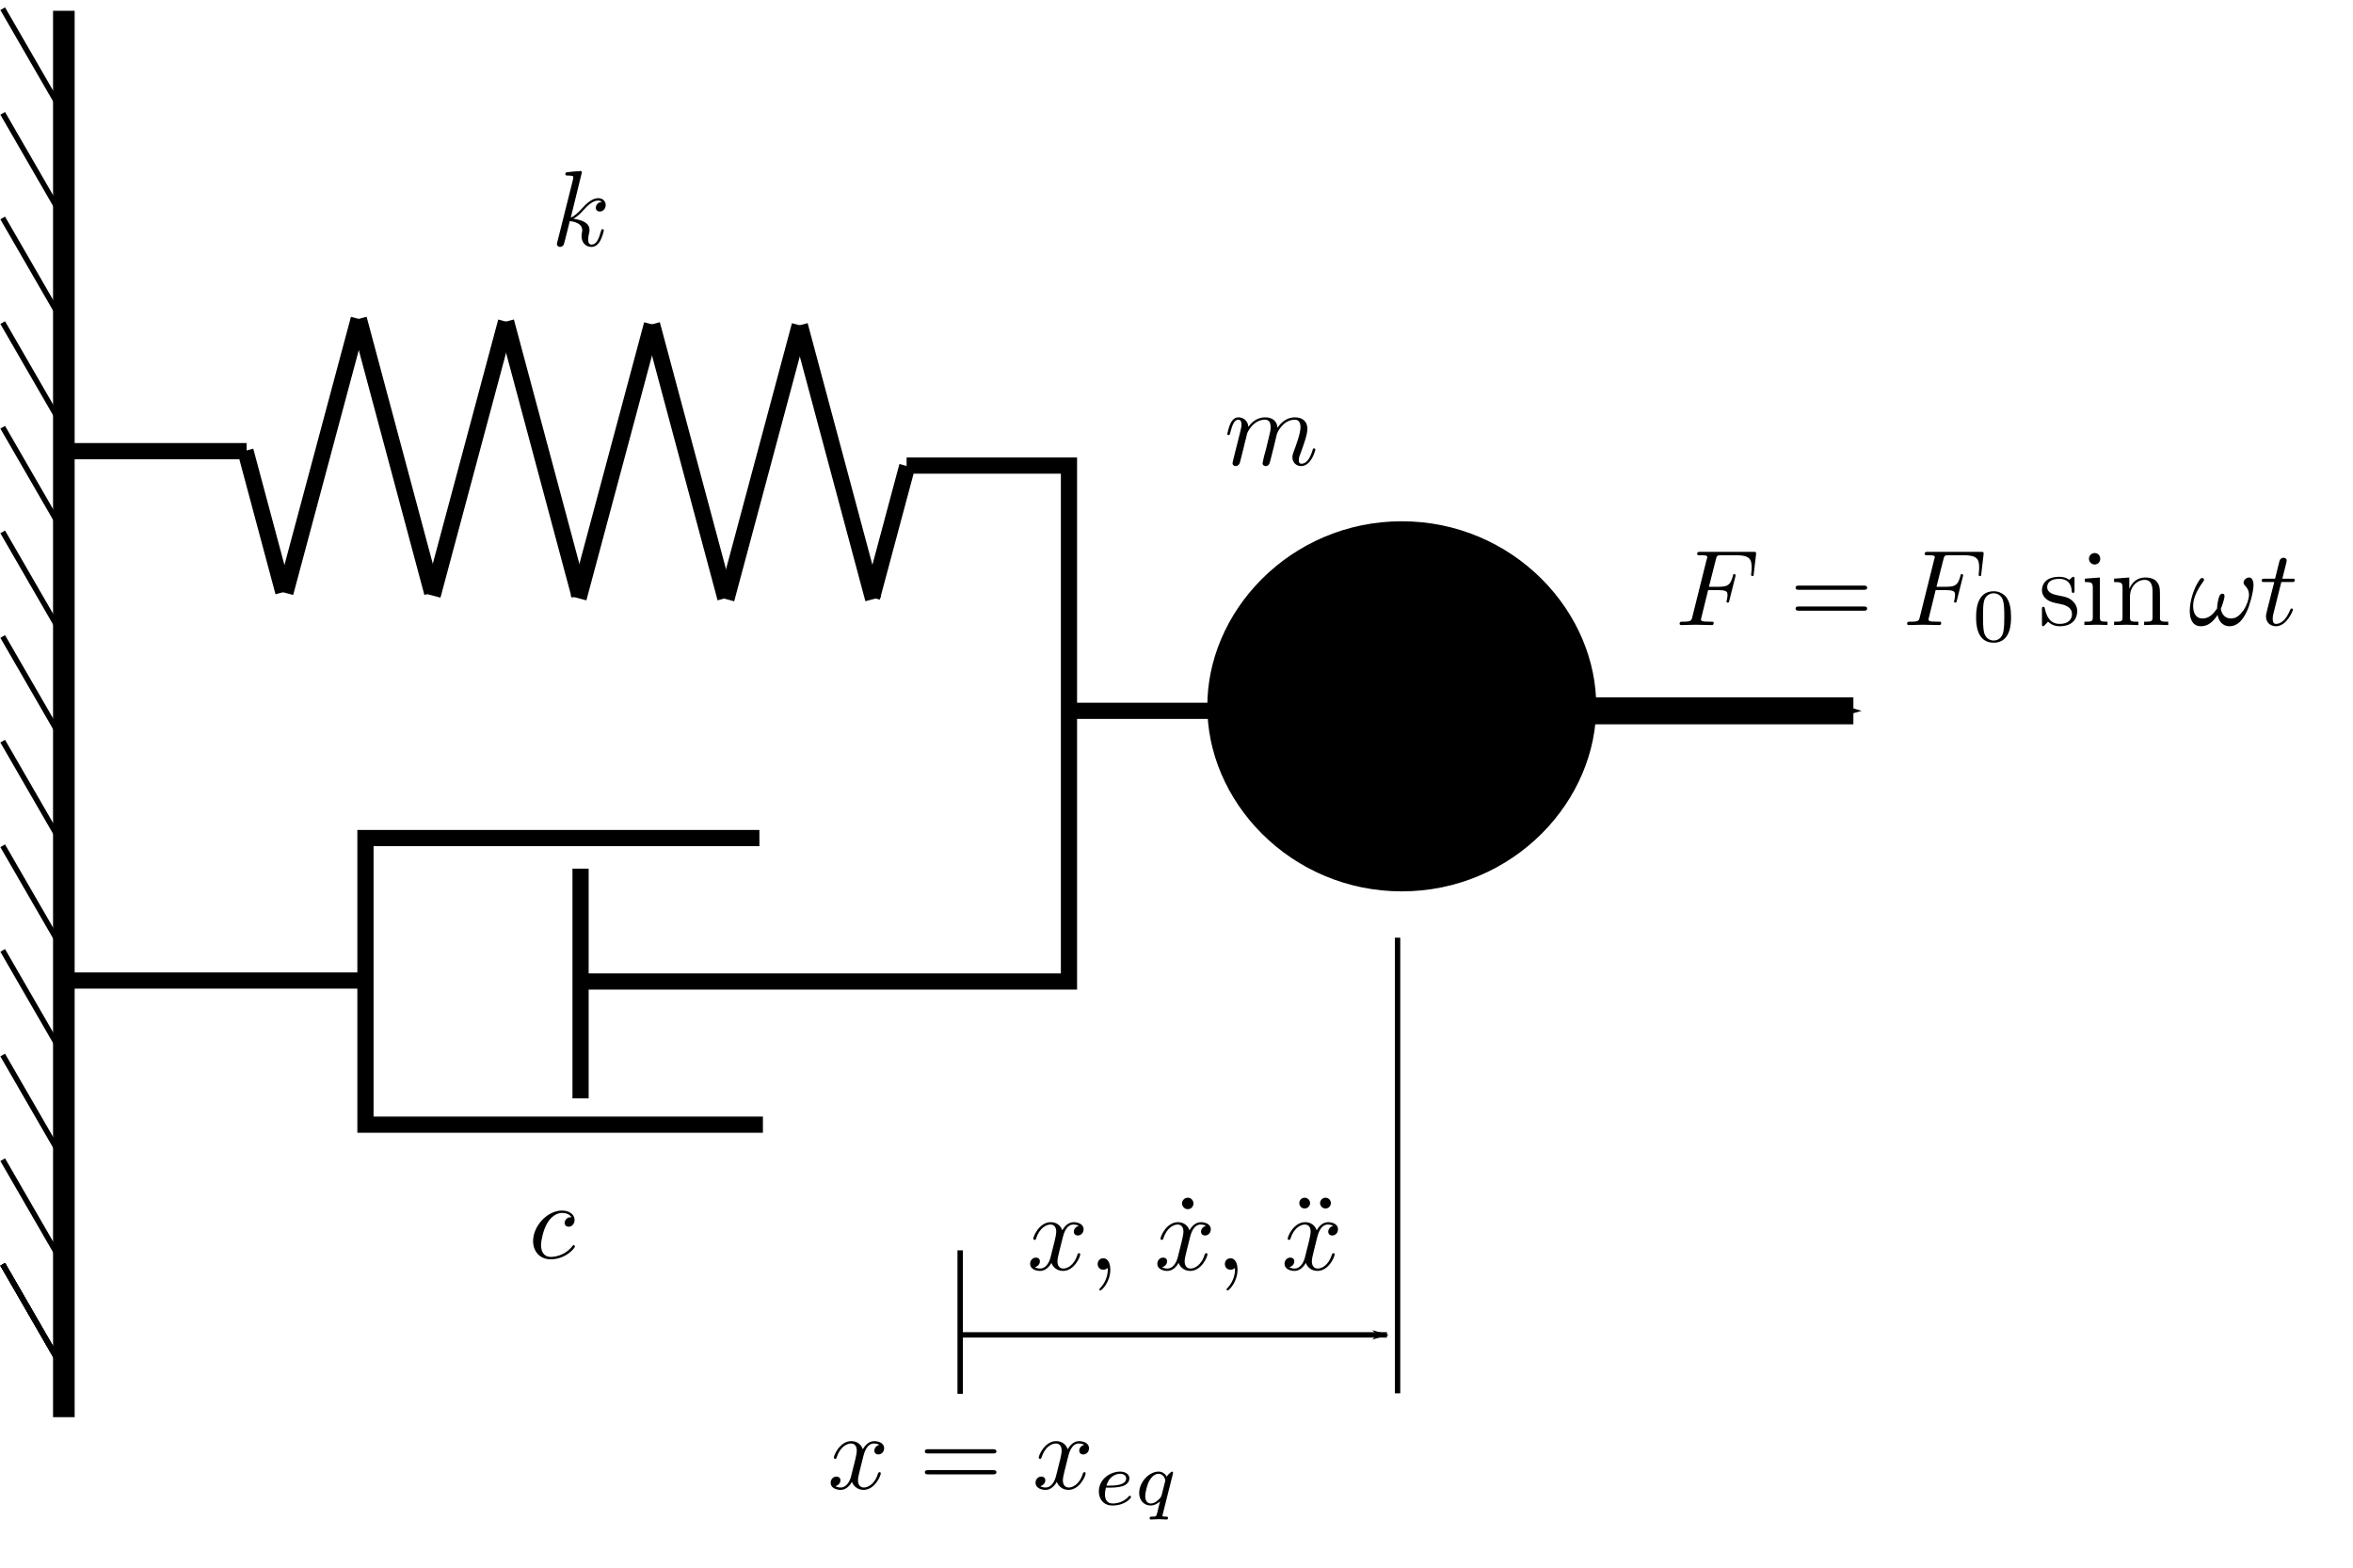 <?xml version="1.0" encoding="UTF-8" standalone="no"?>
<!-- Created with Inkscape (http://www.inkscape.org/) -->

<svg
   xmlns:ns0="http://www.iki.fi/pav/software/textext/"
   xmlns:dc="http://purl.org/dc/elements/1.1/"
   xmlns:cc="http://creativecommons.org/ns#"
   xmlns:rdf="http://www.w3.org/1999/02/22-rdf-syntax-ns#"
   xmlns:svg="http://www.w3.org/2000/svg"
   xmlns="http://www.w3.org/2000/svg"
   xmlns:xlink="http://www.w3.org/1999/xlink"
   xmlns:sodipodi="http://sodipodi.sourceforge.net/DTD/sodipodi-0.dtd"
   xmlns:inkscape="http://www.inkscape.org/namespaces/inkscape"
   width="435.883"
   height="290.493"
   id="svg2"
   version="1.1"
   inkscape:version="0.48.4 r9939"
   sodipodi:docname="mass_spring_damper.svg">
  <sodipodi:namedview
     id="base"
     pagecolor="#ffffff"
     bordercolor="#666666"
     borderopacity="1.0"
     inkscape:pageopacity="0.0"
     inkscape:pageshadow="2"
     inkscape:zoom="2.915734"
     inkscape:cx="217.94167"
     inkscape:cy="145.24644"
     inkscape:document-units="px"
     inkscape:current-layer="layer1"
     showgrid="false"
     inkscape:window-width="1680"
     inkscape:window-height="1026"
     inkscape:window-x="0"
     inkscape:window-y="24"
     inkscape:window-maximized="1"
     showguides="true"
     inkscape:guide-bbox="true"
     fit-margin-top="0"
     fit-margin-left="0"
     fit-margin-right="0"
     fit-margin-bottom="0" />
  <defs
     id="defs4">
    <marker
       inkscape:stockid="Arrow1Send"
       orient="auto"
       refY="0"
       refX="0"
       id="Arrow1Send"
       style="overflow:visible">
      <path
         inkscape:connector-curvature="0"
         id="path4862"
         d="M 0,0 5,-5 -12.5,0 5,5 0,0 z"
         style="fill-rule:evenodd;stroke:#000000;stroke-width:1pt"
         transform="matrix(-0.2,0,0,-0.2,-1.2,0)" />
    </marker>
    <marker
       inkscape:stockid="Arrow1Mend"
       orient="auto"
       refY="0"
       refX="0"
       id="Arrow1Mend"
       style="overflow:visible">
      <path
         inkscape:connector-curvature="0"
         id="path4821"
         d="M 0,0 5,-5 -12.5,0 5,5 0,0 z"
         style="fill-rule:evenodd;stroke:#000000;stroke-width:1pt"
         transform="matrix(-0.4,0,0,-0.4,-4,0)" />
    </marker>
    <marker
       inkscape:stockid="Arrow1Lend"
       orient="auto"
       refY="0"
       refX="0"
       id="Arrow1Lend"
       style="overflow:visible">
      <path
         inkscape:connector-curvature="0"
         id="path4815"
         d="M 0,0 5,-5 -12.5,0 5,5 0,0 z"
         style="fill-rule:evenodd;stroke:#000000;stroke-width:1pt"
         transform="matrix(-0.8,0,0,-0.8,-10,0)" />
    </marker>
    <marker
       inkscape:stockid="Arrow1Lend"
       orient="auto"
       refY="0"
       refX="0"
       id="Arrow1Lend-5"
       style="overflow:visible">
      <path
         inkscape:connector-curvature="0"
         id="path4815-3"
         d="M 0,0 5,-5 -12.5,0 5,5 0,0 z"
         style="fill-rule:evenodd;stroke:#000000;stroke-width:1pt"
         transform="matrix(-0.8,0,0,-0.8,-10,0)" />
    </marker>
  </defs>
  <g
     transform="translate(-44.731,-710.926)"
     id="layer1"
     inkscape:groupmode="layer"
     inkscape:label="Layer 1">
    <g
       transform="matrix(2,0,0,2,-175.375,527.518)"
       ns0:text="$m$"
       ns0:preamble=""
       id="g4309">
      <defs
         id="defs4311">
        <g
           id="g4313">
          <symbol
             style="overflow:visible"
             overflow="visible"
             id="textext-08e211e0-0">
            <path
               inkscape:connector-curvature="0"
               style="stroke:none"
               d=""
               id="path4316" />
          </symbol>
          <symbol
             style="overflow:visible"
             overflow="visible"
             id="textext-08e211e0-1">
            <path
               inkscape:connector-curvature="0"
               style="stroke:none"
               d="m 0.875,-0.594 c -0.031,0.156 -0.094,0.391 -0.094,0.438 0,0.172 0.141,0.266 0.297,0.266 0.125,0 0.297,-0.078 0.375,-0.281 0,-0.016 0.125,-0.484 0.188,-0.734 l 0.219,-0.891 C 1.906,-2.031 1.969,-2.25 2.031,-2.469 c 0.031,-0.172 0.109,-0.469 0.125,-0.5 0.141,-0.312 0.672,-1.219 1.625,-1.219 0.453,0 0.531,0.375 0.531,0.703 0,0.25 -0.062,0.531 -0.141,0.828 L 3.891,-1.5 3.688,-0.75 c -0.031,0.203 -0.125,0.547 -0.125,0.594 0,0.172 0.141,0.266 0.281,0.266 0.312,0 0.375,-0.25 0.453,-0.562 0.141,-0.562 0.516,-2.016 0.594,-2.406 0.031,-0.125 0.562,-1.328 1.656,-1.328 0.422,0 0.531,0.344 0.531,0.703 0,0.562 -0.422,1.703 -0.625,2.234 -0.078,0.234 -0.125,0.344 -0.125,0.547 0,0.469 0.344,0.812 0.812,0.812 0.938,0 1.312,-1.453 1.312,-1.531 0,-0.109 -0.094,-0.109 -0.125,-0.109 -0.094,0 -0.094,0.031 -0.141,0.188 -0.156,0.531 -0.469,1.234 -1.016,1.234 -0.172,0 -0.25,-0.094 -0.25,-0.328 0,-0.25 0.094,-0.484 0.188,-0.703 0.188,-0.531 0.609,-1.625 0.609,-2.203 0,-0.641 -0.406,-1.062 -1.156,-1.062 -0.734,0 -1.25,0.438 -1.625,0.969 0,-0.125 -0.031,-0.469 -0.312,-0.703 -0.25,-0.219 -0.562,-0.266 -0.812,-0.266 -0.906,0 -1.391,0.641 -1.562,0.875 -0.047,-0.578 -0.469,-0.875 -0.922,-0.875 -0.453,0 -0.641,0.391 -0.734,0.562 -0.172,0.359 -0.297,0.938 -0.297,0.969 0,0.109 0.094,0.109 0.109,0.109 0.109,0 0.109,-0.016 0.172,-0.234 0.172,-0.703 0.375,-1.188 0.734,-1.188 0.156,0 0.297,0.078 0.297,0.453 0,0.219 -0.031,0.328 -0.156,0.844 z"
               id="path4319" />
          </symbol>
        </g>
      </defs>
      <g
         id="textext-08e211e0-2">
        <g
           style="fill:#000000;fill-opacity:1"
           id="g4322">
          <use
             height="400"
             width="400"
             xlink:href="#textext-08e211e0-1"
             x="223.432"
             y="134.765"
             id="use4324" />
        </g>
      </g>
    </g>
    <g
       id="g4422"
       ns0:preamble=""
       ns0:text="$c$"
       transform="matrix(2,0,0,2,-304.19,674.462)">
      <defs
         id="defs4424">
        <g
           id="g4426">
          <symbol
             id="textext-2f24d870-0"
             overflow="visible"
             style="overflow:visible">
            <path
               id="path4429"
               d=""
               style="stroke:none"
               inkscape:connector-curvature="0" />
          </symbol>
          <symbol
             id="textext-2f24d870-1"
             overflow="visible"
             style="overflow:visible">
            <path
               id="path4432"
               d="m 3.953,-3.781 c -0.172,0 -0.297,0 -0.438,0.125 -0.172,0.156 -0.188,0.328 -0.188,0.391 0,0.25 0.188,0.359 0.375,0.359 0.281,0 0.547,-0.25 0.547,-0.641 0,-0.484 -0.469,-0.859 -1.172,-0.859 -1.344,0 -2.672,1.422 -2.672,2.828 0,0.906 0.578,1.688 1.625,1.688 1.422,0 2.25,-1.062 2.25,-1.172 0,-0.062 -0.047,-0.141 -0.109,-0.141 -0.062,0 -0.078,0.031 -0.141,0.109 -0.781,0.984 -1.875,0.984 -1.984,0.984 -0.625,0 -0.906,-0.484 -0.906,-1.094 0,-0.406 0.203,-1.375 0.547,-1.984 0.312,-0.578 0.859,-1 1.406,-1 0.328,0 0.719,0.125 0.859,0.406 z"
               style="stroke:none"
               inkscape:connector-curvature="0" />
          </symbol>
        </g>
      </defs>
      <g
         id="textext-2f24d870-2">
        <g
           id="g4435"
           style="fill:#000000;fill-opacity:1">
          <use
             id="use4437"
             y="134.765"
             x="223.432"
             xlink:href="#textext-2f24d870-1"
             width="400"
             height="400" />
        </g>
      </g>
    </g>
    <g
       transform="matrix(2,0,0,2,-300.054,486.921)"
       ns0:text="$k$"
       ns0:preamble=""
       id="g4555">
      <defs
         id="defs4557">
        <g
           id="g4559">
          <symbol
             overflow="visible"
             id="textext-98de1750-0"
             style="overflow:visible">
            <path
               style="stroke:none"
               d=""
               id="path4562"
               inkscape:connector-curvature="0" />
          </symbol>
          <symbol
             overflow="visible"
             id="textext-98de1750-1"
             style="overflow:visible">
            <path
               style="stroke:none"
               d="m 2.859,-6.812 c 0,0 0,-0.109 -0.125,-0.109 -0.234,0 -0.953,0.078 -1.219,0.109 -0.078,0 -0.188,0.016 -0.188,0.188 0,0.125 0.094,0.125 0.234,0.125 0.484,0 0.5,0.062 0.5,0.172 L 2.031,-6.125 0.594,-0.391 c -0.047,0.141 -0.047,0.156 -0.047,0.219 0,0.234 0.203,0.281 0.297,0.281 0.125,0 0.266,-0.094 0.328,-0.203 0.047,-0.094 0.5,-1.938 0.562,-2.188 0.344,0.031 1.156,0.188 1.156,0.844 0,0.078 0,0.109 -0.031,0.219 -0.016,0.109 -0.031,0.234 -0.031,0.344 0,0.578 0.391,0.984 0.906,0.984 0.297,0 0.578,-0.156 0.797,-0.531 0.25,-0.438 0.359,-0.984 0.359,-1 0,-0.109 -0.094,-0.109 -0.125,-0.109 -0.094,0 -0.109,0.047 -0.141,0.188 -0.203,0.719 -0.422,1.234 -0.859,1.234 -0.203,0 -0.328,-0.109 -0.328,-0.469 0,-0.172 0.047,-0.406 0.078,-0.562 C 3.562,-1.312 3.562,-1.344 3.562,-1.453 3.562,-2.094 2.938,-2.375 2.078,-2.5 2.391,-2.672 2.719,-2.984 2.938,-3.234 3.422,-3.766 3.875,-4.188 4.359,-4.188 c 0.062,0 0.078,0 0.094,0.016 0.125,0.016 0.125,0.016 0.219,0.078 0.016,0 0.016,0.016 0.031,0.031 -0.469,0.031 -0.562,0.422 -0.562,0.547 0,0.156 0.109,0.344 0.375,0.344 0.266,0 0.547,-0.219 0.547,-0.609 0,-0.297 -0.234,-0.625 -0.672,-0.625 -0.281,0 -0.734,0.078 -1.453,0.875 -0.344,0.375 -0.734,0.781 -1.109,0.922 z"
               id="path4565"
               inkscape:connector-curvature="0" />
          </symbol>
        </g>
      </defs>
      <g
         id="textext-98de1750-2">
        <g
           style="fill:#000000;fill-opacity:1"
           id="g4568">
          <use
             xlink:href="#textext-98de1750-1"
             x="223.432"
             y="134.765"
             id="use4570"
             width="400"
             height="400" />
        </g>
      </g>
    </g>
    <path
       transform="matrix(0,-2.246,1.093,0,-170.957,1423.261)"
       d="m 275.663,434.914 c 0,19.031 -7.505,34.458 -16.763,34.458 -9.258,0 -16.763,-15.427 -16.763,-34.458 0,-19.031 7.505,-34.458 16.763,-34.458 9.258,0 16.763,15.427 16.763,34.458 z"
       sodipodi:ry="34.457878"
       sodipodi:rx="16.763292"
       sodipodi:cy="434.91428"
       sodipodi:cx="258.89972"
       id="path2985"
       style="fill:#000000;stroke:#ffffff;stroke-width:3;stroke-linecap:round;stroke-linejoin:round;stroke-miterlimit:4;stroke-opacity:1;stroke-dasharray:none;stroke-dashoffset:0"
       sodipodi:type="arc" />
    <path
       inkscape:connector-curvature="0"
       id="path2987"
       d="m 56.559,973.456 0,-260.531"
       style="fill:none;stroke:#000000;stroke-width:4;stroke-linecap:butt;stroke-linejoin:miter;stroke-miterlimit:4;stroke-opacity:1;stroke-dasharray:none" />
    <path
       inkscape:connector-curvature="0"
       id="path2989"
       d="m 298.925,842.605 -55.929,0"
       style="fill:none;stroke:#000000;stroke-width:3;stroke-linecap:butt;stroke-linejoin:miter;stroke-miterlimit:4;stroke-opacity:1;stroke-dasharray:none" />
    <path
       sodipodi:nodetypes="cccc"
       inkscape:connector-curvature="0"
       id="path2991"
       d="m 152.842,892.749 89.912,0 0,-95.575 -30.078,0"
       style="fill:none;stroke:#000000;stroke-width:3;stroke-linecap:butt;stroke-linejoin:miter;stroke-miterlimit:4;stroke-opacity:1;stroke-dasharray:none" />
    <path
       sodipodi:nodetypes="cccc"
       inkscape:connector-curvature="0"
       id="path2993"
       d="m 186.057,919.272 -73.628,0 0,-53.097 72.977,0"
       style="fill:none;stroke:#000000;stroke-width:3;stroke-linecap:butt;stroke-linejoin:miter;stroke-miterlimit:4;stroke-opacity:1;stroke-dasharray:none" />
    <path
       sodipodi:nodetypes="cc"
       inkscape:connector-curvature="0"
       id="path2995"
       d="m 56.852,892.569 55.008,0"
       style="fill:none;stroke:#000000;stroke-width:3;stroke-linecap:butt;stroke-linejoin:miter;stroke-miterlimit:4;stroke-opacity:1;stroke-dasharray:none" />
    <path
       inkscape:connector-curvature="0"
       id="path2999"
       d="m 206.49,821.916 -13.597,-50.745"
       style="fill:none;stroke:#000000;stroke-width:3;stroke-linecap:butt;stroke-linejoin:miter;stroke-miterlimit:4;stroke-opacity:1;stroke-dasharray:none" />
    <path
       inkscape:connector-curvature="0"
       id="path2999-1"
       d="m 192.886,771.183 -13.597,50.745"
       style="fill:none;stroke:#000000;stroke-width:3;stroke-linecap:butt;stroke-linejoin:miter;stroke-miterlimit:4;stroke-opacity:1;stroke-dasharray:none" />
    <path
       inkscape:connector-curvature="0"
       id="path2999-3"
       d="m 179.109,821.745 -13.597,-50.745"
       style="fill:none;stroke:#000000;stroke-width:3;stroke-linecap:butt;stroke-linejoin:miter;stroke-miterlimit:4;stroke-opacity:1;stroke-dasharray:none" />
    <path
       inkscape:connector-curvature="0"
       id="path2999-1-3"
       d="m 165.505,771.011 -13.597,50.745"
       style="fill:none;stroke:#000000;stroke-width:3;stroke-linecap:butt;stroke-linejoin:miter;stroke-miterlimit:4;stroke-opacity:1;stroke-dasharray:none" />
    <path
       inkscape:connector-curvature="0"
       id="path2999-3-2"
       d="m 152.076,821.244 -13.597,-50.745"
       style="fill:none;stroke:#000000;stroke-width:3;stroke-linecap:butt;stroke-linejoin:miter;stroke-miterlimit:4;stroke-opacity:1;stroke-dasharray:none" />
    <path
       inkscape:connector-curvature="0"
       id="path2999-1-3-5"
       d="m 138.473,770.51 -13.597,50.745"
       style="fill:none;stroke:#000000;stroke-width:3;stroke-linecap:butt;stroke-linejoin:miter;stroke-miterlimit:4;stroke-opacity:1;stroke-dasharray:none" />
    <path
       inkscape:connector-curvature="0"
       id="path2999-3-8"
       d="m 124.793,820.744 -13.597,-50.745"
       style="fill:none;stroke:#000000;stroke-width:3;stroke-linecap:butt;stroke-linejoin:miter;stroke-miterlimit:4;stroke-opacity:1;stroke-dasharray:none" />
    <path
       inkscape:connector-curvature="0"
       id="path2999-1-3-1"
       d="m 111.19,770.01 -13.597,50.745"
       style="fill:none;stroke:#000000;stroke-width:3;stroke-linecap:butt;stroke-linejoin:miter;stroke-miterlimit:4;stroke-opacity:1;stroke-dasharray:none" />
    <path
       sodipodi:nodetypes="cc"
       inkscape:connector-curvature="0"
       id="path3070"
       d="m 57.127,794.501 33.29,0"
       style="fill:none;stroke:#000000;stroke-width:3;stroke-linecap:butt;stroke-linejoin:miter;stroke-miterlimit:4;stroke-opacity:1;stroke-dasharray:none" />
    <path
       sodipodi:nodetypes="cc"
       inkscape:connector-curvature="0"
       id="path3072"
       d="m 152.277,914.396 0,-42.552"
       style="fill:none;stroke:#000000;stroke-width:3;stroke-linecap:butt;stroke-linejoin:miter;stroke-miterlimit:4;stroke-opacity:1;stroke-dasharray:none" />
    <path
       sodipodi:nodetypes="cc"
       inkscape:connector-curvature="0"
       id="path2999-1-7"
       d="m 212.793,797.274 -6.525,24.351"
       style="fill:none;stroke:#000000;stroke-width:3;stroke-linecap:butt;stroke-linejoin:miter;stroke-miterlimit:4;stroke-opacity:1;stroke-dasharray:none" />
    <path
       sodipodi:nodetypes="cc"
       inkscape:connector-curvature="0"
       id="path2999-3-8-9"
       d="M 97.216,820.624 90.197,794.426"
       style="fill:none;stroke:#000000;stroke-width:3;stroke-linecap:butt;stroke-linejoin:miter;stroke-miterlimit:4;stroke-opacity:1;stroke-dasharray:none" />
    <path
       inkscape:tile-y0="43.18584"
       inkscape:tile-x0="74.775812"
       inkscape:tile-h="11.19106"
       inkscape:tile-w="19.38348"
       inkscape:tile-cy="48.78137"
       inkscape:tile-cx="84.467552"
       inkscape:connector-curvature="0"
       id="path3897"
       d="m 45.231,945.138 11.191,19.383"
       style="fill:none;stroke:#000000;stroke-width:1px;stroke-linecap:butt;stroke-linejoin:miter;stroke-opacity:1" />
    <use
       id="use3919"
       xlink:href="#path3897"
       inkscape:tiled-clone-of="#path3897"
       y="0"
       x="0"
       width="400"
       height="400" />
    <use
       inkscape:tile-y0="43.18584"
       inkscape:tile-x0="74.775812"
       inkscape:tile-h="11.19106"
       inkscape:tile-w="19.38348"
       inkscape:tile-cy="48.78137"
       inkscape:tile-cx="84.467552"
       id="use3935"
       xlink:href="#path3897"
       inkscape:tiled-clone-of="#path3897"
       y="0"
       x="0"
       width="400"
       height="400" />
    <use
       id="use4121"
       xlink:href="#use3935"
       inkscape:tiled-clone-of="#use3935"
       y="0"
       x="0"
       width="400"
       height="400" />
    <use
       id="use4123"
       transform="translate(0,-19.383)"
       xlink:href="#use3935"
       inkscape:tiled-clone-of="#use3935"
       y="0"
       x="0"
       width="400"
       height="400" />
    <use
       id="use4125"
       transform="translate(0,-38.767)"
       xlink:href="#use3935"
       inkscape:tiled-clone-of="#use3935"
       y="0"
       x="0"
       width="400"
       height="400" />
    <use
       id="use4127"
       transform="translate(0,-58.15)"
       xlink:href="#use3935"
       inkscape:tiled-clone-of="#use3935"
       y="0"
       x="0"
       width="400"
       height="400" />
    <use
       id="use4129"
       transform="translate(0,-77.534)"
       xlink:href="#use3935"
       inkscape:tiled-clone-of="#use3935"
       y="0"
       x="0"
       width="400"
       height="400" />
    <use
       id="use4131"
       transform="translate(0,-96.917)"
       xlink:href="#use3935"
       inkscape:tiled-clone-of="#use3935"
       y="0"
       x="0"
       width="400"
       height="400" />
    <use
       id="use4133"
       transform="translate(0,-116.301)"
       xlink:href="#use3935"
       inkscape:tiled-clone-of="#use3935"
       y="0"
       x="0"
       width="400"
       height="400" />
    <use
       id="use4135"
       transform="translate(0,-135.684)"
       xlink:href="#use3935"
       inkscape:tiled-clone-of="#use3935"
       y="0"
       x="0"
       width="400"
       height="400" />
    <use
       id="use4137"
       transform="translate(0,-155.068)"
       xlink:href="#use3935"
       inkscape:tiled-clone-of="#use3935"
       y="0"
       x="0"
       width="400"
       height="400" />
    <use
       id="use4139"
       transform="translate(0,-174.451)"
       xlink:href="#use3935"
       inkscape:tiled-clone-of="#use3935"
       y="0"
       x="0"
       width="400"
       height="400" />
    <use
       id="use4141"
       transform="translate(0,-193.835)"
       xlink:href="#use3935"
       inkscape:tiled-clone-of="#use3935"
       y="0"
       x="0"
       width="400"
       height="400" />
    <use
       id="use4143"
       transform="translate(0,-213.218)"
       xlink:href="#use3935"
       inkscape:tiled-clone-of="#use3935"
       y="0"
       x="0"
       width="400"
       height="400" />
    <use
       id="use4145"
       transform="translate(0,-232.602)"
       xlink:href="#use3935"
       inkscape:tiled-clone-of="#use3935"
       y="0"
       x="0"
       width="400"
       height="400" />
    <path
       style="fill:none;stroke:#000000;stroke-width:1px;stroke-linecap:butt;stroke-linejoin:miter;stroke-opacity:1;marker-end:url(#Arrow1Lend)"
       d="m 222.65,958.212 79.015,0"
       id="path4802"
       inkscape:connector-curvature="0"
       sodipodi:nodetypes="cc" />
    <path
       style="fill:none;stroke:#000000;stroke-width:1px;stroke-linecap:butt;stroke-linejoin:miter;stroke-opacity:1"
       d="m 303.623,884.633 0,84.406"
       id="path4804"
       inkscape:connector-curvature="0"
       sodipodi:nodetypes="cc" />
    <g
       id="g3236"
       style="stroke-width:0"
       ns0:page_width=""
       ns0:preamble=""
       ns0:text="$x$, $\\dot{x}$, $\\ddot{x}$"
       transform="matrix(2,0,0,2,-211.903,676.615)">
      <defs
         id="defs3238">
        <g
           id="g3240">
          <symbol
             id="textext-55ee1293-0"
             overflow="visible"
             style="overflow:visible">
            <path
               id="path3243"
               d=""
               style="stroke:none"
               inkscape:connector-curvature="0" />
          </symbol>
          <symbol
             id="textext-55ee1293-1"
             overflow="visible"
             style="overflow:visible">
            <path
               id="path3246"
               d="M 3.328,-3.016 C 3.391,-3.266 3.625,-4.188 4.312,-4.188 c 0.047,0 0.297,0 0.5,0.125 C 4.531,-4 4.344,-3.766 4.344,-3.516 c 0,0.156 0.109,0.344 0.375,0.344 0.219,0 0.531,-0.172 0.531,-0.578 0,-0.516 -0.578,-0.656 -0.922,-0.656 -0.578,0 -0.922,0.531 -1.047,0.75 -0.25,-0.656 -0.781,-0.75 -1.078,-0.75 -1.031,0 -1.609,1.281 -1.609,1.531 0,0.109 0.109,0.109 0.125,0.109 0.078,0 0.109,-0.031 0.125,-0.109 0.344,-1.062 1,-1.312 1.344,-1.312 0.188,0 0.531,0.094 0.531,0.672 0,0.312 -0.172,0.969 -0.531,2.375 -0.156,0.609 -0.516,1.031 -0.953,1.031 -0.062,0 -0.281,0 -0.5,-0.125 0.25,-0.062 0.469,-0.266 0.469,-0.547 0,-0.266 -0.219,-0.344 -0.359,-0.344 -0.312,0 -0.547,0.25 -0.547,0.578 0,0.453 0.484,0.656 0.922,0.656 0.672,0 1.031,-0.703 1.047,-0.75 0.125,0.359 0.484,0.75 1.078,0.75 1.031,0 1.594,-1.281 1.594,-1.531 0,-0.109 -0.078,-0.109 -0.109,-0.109 -0.094,0 -0.109,0.047 -0.141,0.109 -0.328,1.078 -1,1.312 -1.312,1.312 -0.391,0 -0.547,-0.312 -0.547,-0.656 0,-0.219 0.047,-0.438 0.156,-0.875 z m 0,0"
               style="stroke:none"
               inkscape:connector-curvature="0" />
          </symbol>
          <symbol
             id="textext-55ee1293-2"
             overflow="visible"
             style="overflow:visible">
            <path
               id="path3249"
               d=""
               style="stroke:none"
               inkscape:connector-curvature="0" />
          </symbol>
          <symbol
             id="textext-55ee1293-3"
             overflow="visible"
             style="overflow:visible">
            <path
               id="path3252"
               d="m 2.031,-0.016 c 0,-0.625 -0.25,-1.047 -0.641,-1.047 -0.359,0 -0.531,0.281 -0.531,0.531 0,0.266 0.172,0.531 0.531,0.531 0.156,0 0.281,-0.062 0.375,-0.141 L 1.781,-0.156 c 0.016,0 0.016,0 0.016,0.141 0,0.641 -0.266,1.25 -0.703,1.719 -0.062,0.062 -0.078,0.078 -0.078,0.109 0,0.078 0.047,0.109 0.094,0.109 0.125,0 0.922,-0.781 0.922,-1.938 z m 0,0"
               style="stroke:none"
               inkscape:connector-curvature="0" />
          </symbol>
          <symbol
             id="textext-55ee1293-4"
             overflow="visible"
             style="overflow:visible">
            <path
               id="path3255"
               d="m 1.906,-6.141 c 0,-0.266 -0.219,-0.531 -0.516,-0.531 -0.344,0 -0.547,0.281 -0.547,0.531 0,0.266 0.234,0.531 0.531,0.531 0.344,0 0.531,-0.281 0.531,-0.531 z m 0,0"
               style="stroke:none"
               inkscape:connector-curvature="0" />
          </symbol>
          <symbol
             id="textext-55ee1293-5"
             overflow="visible"
             style="overflow:visible">
            <path
               id="path3258"
               d="m 2.031,-6.172 c 0,-0.234 -0.203,-0.5 -0.5,-0.5 -0.281,0 -0.5,0.219 -0.5,0.5 0,0.281 0.219,0.5 0.5,0.5 0.297,0 0.5,-0.266 0.5,-0.5 z m 1.922,0 c 0,-0.281 -0.219,-0.5 -0.5,-0.5 -0.297,0 -0.5,0.266 -0.5,0.5 0,0.234 0.203,0.5 0.5,0.5 0.281,0 0.5,-0.219 0.5,-0.5 z m 0,0"
               style="stroke:none"
               inkscape:connector-curvature="0" />
          </symbol>
        </g>
      </defs>
      <g
         id="textext-55ee1293-6">
        <g
           id="g3261"
           style="fill:#000000;fill-opacity:1">
          <use
             id="use3263"
             y="134.765"
             x="223.432"
             xlink:href="#textext-55ee1293-1"
             width="400"
             height="400" />
        </g>
        <g
           id="g3265"
           style="fill:#000000;fill-opacity:1">
          <use
             id="use3267"
             y="134.765"
             x="229.126"
             xlink:href="#textext-55ee1293-3"
             width="400"
             height="400" />
        </g>
        <g
           id="g3269"
           style="fill:#000000;fill-opacity:1">
          <use
             id="use3271"
             y="134.765"
             x="236.955"
             xlink:href="#textext-55ee1293-4"
             width="400"
             height="400" />
        </g>
        <g
           id="g3273"
           style="fill:#000000;fill-opacity:1">
          <use
             id="use3275"
             y="134.765"
             x="235.214"
             xlink:href="#textext-55ee1293-1"
             width="400"
             height="400" />
        </g>
        <g
           id="g3277"
           style="fill:#000000;fill-opacity:1">
          <use
             id="use3279"
             y="134.765"
             x="240.908"
             xlink:href="#textext-55ee1293-3"
             width="400"
             height="400" />
        </g>
        <g
           id="g3281"
           style="fill:#000000;fill-opacity:1">
          <use
             id="use3283"
             y="134.765"
             x="247.631"
             xlink:href="#textext-55ee1293-5"
             width="400"
             height="400" />
        </g>
        <g
           id="g3285"
           style="fill:#000000;fill-opacity:1">
          <use
             id="use3287"
             y="134.765"
             x="246.996"
             xlink:href="#textext-55ee1293-1"
             width="400"
             height="400" />
        </g>
      </g>
    </g>
    <path
       style="fill:none;stroke:#000000;stroke-width:5;stroke-linecap:butt;stroke-linejoin:miter;stroke-miterlimit:4;stroke-opacity:1;stroke-dasharray:none;marker-end:url(#Arrow1Send)"
       d="m 338.691,842.605 49.371,0"
       id="path4802-4"
       inkscape:connector-curvature="0"
       sodipodi:nodetypes="cc" />
    <path
       style="fill:none;stroke:#000000;stroke-width:1px;stroke-linecap:butt;stroke-linejoin:miter;stroke-opacity:1"
       d="m 222.598,942.55 0,26.581"
       id="path4804-1"
       inkscape:connector-curvature="0"
       sodipodi:nodetypes="cc" />
    <g
       transform="matrix(2,0,0,2,-248.853,717.178)"
       ns0:text="$x=x_{eq}$"
       ns0:preamble=""
       ns0:page_width=""
       style="stroke-width:0"
       id="g3948">
      <defs
         id="defs3950">
        <g
           id="g3952">
          <symbol
             style="overflow:visible"
             overflow="visible"
             id="textext-0df879d7-0">
            <path
               inkscape:connector-curvature="0"
               style="stroke:none"
               d=""
               id="path3955" />
          </symbol>
          <symbol
             style="overflow:visible"
             overflow="visible"
             id="textext-0df879d7-1">
            <path
               inkscape:connector-curvature="0"
               style="stroke:none"
               d="M 3.328,-3.016 C 3.391,-3.266 3.625,-4.188 4.312,-4.188 c 0.047,0 0.297,0 0.5,0.125 C 4.531,-4 4.344,-3.766 4.344,-3.516 c 0,0.156 0.109,0.344 0.375,0.344 0.219,0 0.531,-0.172 0.531,-0.578 0,-0.516 -0.578,-0.656 -0.922,-0.656 -0.578,0 -0.922,0.531 -1.047,0.75 -0.25,-0.656 -0.781,-0.75 -1.078,-0.75 -1.031,0 -1.609,1.281 -1.609,1.531 0,0.109 0.109,0.109 0.125,0.109 0.078,0 0.109,-0.031 0.125,-0.109 0.344,-1.062 1,-1.312 1.344,-1.312 0.188,0 0.531,0.094 0.531,0.672 0,0.312 -0.172,0.969 -0.531,2.375 -0.156,0.609 -0.516,1.031 -0.953,1.031 -0.062,0 -0.281,0 -0.5,-0.125 0.25,-0.062 0.469,-0.266 0.469,-0.547 0,-0.266 -0.219,-0.344 -0.359,-0.344 -0.312,0 -0.547,0.25 -0.547,0.578 0,0.453 0.484,0.656 0.922,0.656 0.672,0 1.031,-0.703 1.047,-0.75 0.125,0.359 0.484,0.75 1.078,0.75 1.031,0 1.594,-1.281 1.594,-1.531 0,-0.109 -0.078,-0.109 -0.109,-0.109 -0.094,0 -0.109,0.047 -0.141,0.109 -0.328,1.078 -1,1.312 -1.312,1.312 -0.391,0 -0.547,-0.312 -0.547,-0.656 0,-0.219 0.047,-0.438 0.156,-0.875 z m 0,0"
               id="path3958" />
          </symbol>
          <symbol
             style="overflow:visible"
             overflow="visible"
             id="textext-0df879d7-2">
            <path
               inkscape:connector-curvature="0"
               style="stroke:none"
               d=""
               id="path3961" />
          </symbol>
          <symbol
             style="overflow:visible"
             overflow="visible"
             id="textext-0df879d7-3">
            <path
               inkscape:connector-curvature="0"
               style="stroke:none"
               d="m 6.844,-3.266 c 0.156,0 0.344,0 0.344,-0.188 C 7.188,-3.656 7,-3.656 6.859,-3.656 l -5.969,0 c -0.141,0 -0.328,0 -0.328,0.203 0,0.188 0.188,0.188 0.328,0.188 z m 0.016,1.938 c 0.141,0 0.328,0 0.328,-0.203 0,-0.188 -0.188,-0.188 -0.344,-0.188 l -5.953,0 c -0.141,0 -0.328,0 -0.328,0.188 0,0.203 0.188,0.203 0.328,0.203 z m 0,0"
               id="path3964" />
          </symbol>
          <symbol
             style="overflow:visible"
             overflow="visible"
             id="textext-0df879d7-4">
            <path
               inkscape:connector-curvature="0"
               style="stroke:none"
               d=""
               id="path3967" />
          </symbol>
          <symbol
             style="overflow:visible"
             overflow="visible"
             id="textext-0df879d7-5">
            <path
               inkscape:connector-curvature="0"
               style="stroke:none"
               d="m 1.562,-1.594 c 0.188,0 0.75,-0.016 1.125,-0.141 0.516,-0.188 0.609,-0.516 0.609,-0.719 0,-0.391 -0.391,-0.625 -0.859,-0.625 -0.844,0 -1.969,0.641 -1.969,1.844 0,0.703 0.438,1.297 1.25,1.297 1.188,0 1.734,-0.688 1.734,-0.781 0,-0.047 -0.062,-0.125 -0.125,-0.125 -0.031,0 -0.047,0.016 -0.109,0.078 C 2.672,-0.125 1.859,-0.125 1.734,-0.125 1.312,-0.125 1.031,-0.406 1.031,-0.969 c 0,-0.094 0,-0.234 0.094,-0.625 z M 1.172,-1.781 C 1.469,-2.797 2.234,-2.875 2.438,-2.875 2.734,-2.875 3,-2.719 3,-2.453 3,-1.781 1.812,-1.781 1.516,-1.781 z m 0,0"
               id="path3970" />
          </symbol>
          <symbol
             style="overflow:visible"
             overflow="visible"
             id="textext-0df879d7-6">
            <path
               inkscape:connector-curvature="0"
               style="stroke:none"
               d="m 3.547,-2.875 c 0,-0.031 0.016,-0.062 0.016,-0.094 0,-0.047 -0.031,-0.109 -0.094,-0.109 -0.062,0 -0.359,0.234 -0.5,0.469 -0.062,-0.141 -0.297,-0.469 -0.75,-0.469 -0.891,0 -1.797,0.984 -1.797,1.984 0,0.688 0.453,1.156 1.062,1.156 0.391,0 0.719,-0.25 0.875,-0.375 C 2.344,-0.297 2.125,0.578 2.109,0.703 2,1.094 2,1.094 1.562,1.094 c -0.078,0 -0.172,0 -0.172,0.156 0,0.047 0.031,0.109 0.094,0.109 0.234,0 0.5,-0.031 0.734,-0.031 0.234,0 0.531,0.031 0.75,0.031 0.062,0 0.125,-0.031 0.125,-0.156 C 3.094,1.094 3,1.094 2.922,1.094 c -0.156,0 -0.344,0 -0.344,-0.078 0,-0.016 0,-0.031 0.031,-0.156 z M 2.5,-0.875 C 2.453,-0.766 2.453,-0.75 2.375,-0.641 2.094,-0.312 1.766,-0.125 1.5,-0.125 c -0.266,0 -0.516,-0.188 -0.516,-0.672 0,-0.375 0.203,-1.141 0.375,-1.422 0.312,-0.562 0.672,-0.656 0.859,-0.656 0.484,0 0.625,0.531 0.625,0.609 0,0.031 -0.016,0.078 -0.016,0.094 z m 0,0"
               id="path3973" />
          </symbol>
        </g>
      </defs>
      <g
         id="textext-0df879d7-7">
        <g
           style="fill:#000000;fill-opacity:1"
           id="g3976">
          <use
             height="290.493"
             width="435.883"
             xlink:href="#textext-0df879d7-1"
             x="223.432"
             y="134.765"
             id="use3978" />
        </g>
        <g
           style="fill:#000000;fill-opacity:1"
           id="g3980">
          <use
             height="290.493"
             width="435.883"
             xlink:href="#textext-0df879d7-3"
             x="231.893"
             y="134.765"
             id="use3982" />
        </g>
        <g
           style="fill:#000000;fill-opacity:1"
           id="g3984">
          <use
             height="290.493"
             width="435.883"
             xlink:href="#textext-0df879d7-1"
             x="242.409"
             y="134.765"
             id="use3986" />
        </g>
        <g
           style="fill:#000000;fill-opacity:1"
           id="g3988">
          <use
             height="290.493"
             width="435.883"
             xlink:href="#textext-0df879d7-5"
             x="248.103"
             y="136.259"
             id="use3990" />
          <use
             height="290.493"
             width="435.883"
             xlink:href="#textext-0df879d7-6"
             x="251.883"
             y="136.259"
             id="use3992" />
        </g>
      </g>
    </g>
    <g
       id="g3310"
       style="stroke-width:0"
       ns0:page_width=""
       ns0:preamble=""
       ns0:text="$F = F_0 \\sin\\omega t$"
       transform="matrix(2,0,0,2,-91.745,557.188)">
      <defs
         id="defs3312">
        <g
           id="g3314">
          <symbol
             id="textext-9927b3fe-0"
             overflow="visible">
            <path
               id="path3317"
               d=""
               style="stroke:none;" />
          </symbol>
          <symbol
             id="textext-9927b3fe-1"
             overflow="visible">
            <path
               id="path3320"
               d="M 3.016 -3.234 L 3.984 -3.234 C 4.734 -3.234 4.812 -3.078 4.812 -2.797 C 4.812 -2.719 4.812 -2.609 4.75 -2.297 C 4.719 -2.25 4.719 -2.219 4.719 -2.188 C 4.719 -2.109 4.781 -2.078 4.828 -2.078 C 4.938 -2.078 4.938 -2.109 4.984 -2.281 L 5.531 -4.453 C 5.562 -4.562 5.562 -4.578 5.562 -4.609 C 5.562 -4.625 5.547 -4.719 5.438 -4.719 C 5.344 -4.719 5.328 -4.672 5.297 -4.5 C 5.078 -3.734 4.859 -3.547 4 -3.547 L 3.094 -3.547 L 3.734 -6.078 C 3.828 -6.438 3.844 -6.469 4.281 -6.469 L 5.594 -6.469 C 6.812 -6.469 7.047 -6.141 7.047 -5.375 C 7.047 -5.141 7.047 -5.109 7.016 -4.828 C 7 -4.703 7 -4.688 7 -4.656 C 7 -4.609 7.031 -4.531 7.125 -4.531 C 7.234 -4.531 7.234 -4.594 7.25 -4.781 L 7.453 -6.516 C 7.484 -6.781 7.438 -6.781 7.188 -6.781 L 2.297 -6.781 C 2.109 -6.781 2 -6.781 2 -6.578 C 2 -6.469 2.094 -6.469 2.281 -6.469 C 2.656 -6.469 2.938 -6.469 2.938 -6.297 C 2.938 -6.25 2.938 -6.234 2.875 -6.047 L 1.562 -0.781 C 1.469 -0.391 1.453 -0.312 0.656 -0.312 C 0.484 -0.312 0.375 -0.312 0.375 -0.125 C 0.375 0 0.5 0 0.531 0 C 0.812 0 1.562 -0.031 1.844 -0.031 C 2.172 -0.031 3 0 3.328 0 C 3.422 0 3.531 0 3.531 -0.188 C 3.531 -0.266 3.484 -0.297 3.484 -0.297 C 3.453 -0.312 3.422 -0.312 3.203 -0.312 C 2.984 -0.312 2.938 -0.312 2.688 -0.328 C 2.391 -0.359 2.359 -0.406 2.359 -0.531 C 2.359 -0.547 2.359 -0.609 2.406 -0.75 Z M 3.016 -3.234 "
               style="stroke:none;" />
          </symbol>
          <symbol
             id="textext-9927b3fe-2"
             overflow="visible">
            <path
               id="path3323"
               d="M 6.031 -3.703 C 6.031 -4.156 5.859 -4.406 5.625 -4.406 C 5.375 -4.406 5.109 -4.172 5.109 -3.938 C 5.109 -3.844 5.156 -3.734 5.25 -3.641 C 5.422 -3.484 5.609 -3.219 5.609 -2.797 C 5.609 -2.406 5.406 -1.828 5.109 -1.375 C 4.812 -0.953 4.438 -0.609 3.969 -0.609 C 3.406 -0.609 3.094 -0.969 3 -1.5 C 3.109 -1.766 3.344 -2.406 3.344 -2.688 C 3.344 -2.797 3.297 -2.906 3.156 -2.906 C 3.078 -2.906 2.969 -2.875 2.891 -2.734 C 2.781 -2.531 2.656 -1.891 2.656 -1.531 C 2.328 -1.062 1.938 -0.609 1.312 -0.609 C 0.641 -0.609 0.438 -1.203 0.438 -1.75 C 0.438 -3 1.453 -4.047 1.453 -4.172 C 1.453 -4.281 1.375 -4.359 1.266 -4.359 C 1.141 -4.359 1.062 -4.234 1 -4.141 C 0.5 -3.406 0.125 -2.219 0.125 -1.312 C 0.125 -0.625 0.344 0.109 1.172 0.109 C 1.875 0.109 2.344 -0.391 2.703 -0.938 C 2.797 -0.359 3.188 0.109 3.797 0.109 C 4.578 0.109 5.047 -0.5 5.406 -1.25 C 5.656 -1.734 6.031 -3.094 6.031 -3.703 Z M 6.031 -3.703 "
               style="stroke:none;" />
          </symbol>
          <symbol
             id="textext-9927b3fe-3"
             overflow="visible">
            <path
               id="path3326"
               d="M 2.047 -3.984 L 2.984 -3.984 C 3.188 -3.984 3.297 -3.984 3.297 -4.188 C 3.297 -4.297 3.188 -4.297 3.016 -4.297 L 2.141 -4.297 C 2.5 -5.719 2.547 -5.906 2.547 -5.969 C 2.547 -6.141 2.422 -6.234 2.25 -6.234 C 2.219 -6.234 1.938 -6.234 1.859 -5.875 L 1.469 -4.297 L 0.531 -4.297 C 0.328 -4.297 0.234 -4.297 0.234 -4.109 C 0.234 -3.984 0.312 -3.984 0.516 -3.984 L 1.391 -3.984 C 0.672 -1.156 0.625 -0.984 0.625 -0.812 C 0.625 -0.266 1 0.109 1.547 0.109 C 2.562 0.109 3.125 -1.344 3.125 -1.422 C 3.125 -1.531 3.047 -1.531 3.016 -1.531 C 2.922 -1.531 2.906 -1.5 2.859 -1.391 C 2.438 -0.344 1.906 -0.109 1.562 -0.109 C 1.359 -0.109 1.25 -0.234 1.25 -0.562 C 1.25 -0.812 1.281 -0.875 1.312 -1.047 Z M 2.047 -3.984 "
               style="stroke:none;" />
          </symbol>
          <symbol
             id="textext-9927b3fe-4"
             overflow="visible">
            <path
               id="path3329"
               d=""
               style="stroke:none;" />
          </symbol>
          <symbol
             id="textext-9927b3fe-5"
             overflow="visible">
            <path
               id="path3332"
               d="M 6.844 -3.266 C 7 -3.266 7.188 -3.266 7.188 -3.453 C 7.188 -3.656 7 -3.656 6.859 -3.656 L 0.891 -3.656 C 0.75 -3.656 0.562 -3.656 0.562 -3.453 C 0.562 -3.266 0.75 -3.266 0.891 -3.266 Z M 6.859 -1.328 C 7 -1.328 7.188 -1.328 7.188 -1.531 C 7.188 -1.719 7 -1.719 6.844 -1.719 L 0.891 -1.719 C 0.75 -1.719 0.562 -1.719 0.562 -1.531 C 0.562 -1.328 0.75 -1.328 0.891 -1.328 Z M 6.859 -1.328 "
               style="stroke:none;" />
          </symbol>
          <symbol
             id="textext-9927b3fe-6"
             overflow="visible">
            <path
               id="path3335"
               d="M 2.078 -1.938 C 2.297 -1.891 3.109 -1.734 3.109 -1.016 C 3.109 -0.516 2.766 -0.109 1.984 -0.109 C 1.141 -0.109 0.781 -0.672 0.594 -1.531 C 0.562 -1.656 0.562 -1.688 0.453 -1.688 C 0.328 -1.688 0.328 -1.625 0.328 -1.453 L 0.328 -0.125 C 0.328 0.047 0.328 0.109 0.438 0.109 C 0.484 0.109 0.5 0.094 0.688 -0.094 C 0.703 -0.109 0.703 -0.125 0.891 -0.312 C 1.328 0.094 1.781 0.109 1.984 0.109 C 3.125 0.109 3.594 -0.562 3.594 -1.281 C 3.594 -1.797 3.297 -2.109 3.172 -2.219 C 2.844 -2.547 2.453 -2.625 2.031 -2.703 C 1.469 -2.812 0.812 -2.938 0.812 -3.516 C 0.812 -3.875 1.062 -4.281 1.922 -4.281 C 3.016 -4.281 3.078 -3.375 3.094 -3.078 C 3.094 -2.984 3.188 -2.984 3.203 -2.984 C 3.344 -2.984 3.344 -3.031 3.344 -3.219 L 3.344 -4.234 C 3.344 -4.391 3.344 -4.469 3.234 -4.469 C 3.188 -4.469 3.156 -4.469 3.031 -4.344 C 3 -4.312 2.906 -4.219 2.859 -4.188 C 2.484 -4.469 2.078 -4.469 1.922 -4.469 C 0.703 -4.469 0.328 -3.797 0.328 -3.234 C 0.328 -2.891 0.484 -2.609 0.75 -2.391 C 1.078 -2.141 1.359 -2.078 2.078 -1.938 Z M 2.078 -1.938 "
               style="stroke:none;" />
          </symbol>
          <symbol
             id="textext-9927b3fe-7"
             overflow="visible">
            <path
               id="path3338"
               d="M 1.766 -4.406 L 0.375 -4.297 L 0.375 -3.984 C 1.016 -3.984 1.109 -3.922 1.109 -3.438 L 1.109 -0.75 C 1.109 -0.312 1 -0.312 0.328 -0.312 L 0.328 0 C 0.641 -0.016 1.188 -0.031 1.422 -0.031 C 1.781 -0.031 2.125 -0.016 2.469 0 L 2.469 -0.312 C 1.797 -0.312 1.766 -0.359 1.766 -0.75 Z M 1.797 -6.141 C 1.797 -6.453 1.562 -6.672 1.281 -6.672 C 0.969 -6.672 0.75 -6.406 0.75 -6.141 C 0.75 -5.875 0.969 -5.609 1.281 -5.609 C 1.562 -5.609 1.797 -5.828 1.797 -6.141 Z M 1.797 -6.141 "
               style="stroke:none;" />
          </symbol>
          <symbol
             id="textext-9927b3fe-8"
             overflow="visible">
            <path
               id="path3341"
               d="M 1.094 -3.422 L 1.094 -0.75 C 1.094 -0.312 0.984 -0.312 0.312 -0.312 L 0.312 0 C 0.672 -0.016 1.172 -0.031 1.453 -0.031 C 1.703 -0.031 2.219 -0.016 2.562 0 L 2.562 -0.312 C 1.891 -0.312 1.781 -0.312 1.781 -0.75 L 1.781 -2.594 C 1.781 -3.625 2.5 -4.188 3.125 -4.188 C 3.766 -4.188 3.875 -3.656 3.875 -3.078 L 3.875 -0.75 C 3.875 -0.312 3.766 -0.312 3.094 -0.312 L 3.094 0 C 3.438 -0.016 3.953 -0.031 4.219 -0.031 C 4.469 -0.031 5 -0.016 5.328 0 L 5.328 -0.312 C 4.812 -0.312 4.562 -0.312 4.562 -0.609 L 4.562 -2.516 C 4.562 -3.375 4.562 -3.672 4.25 -4.031 C 4.109 -4.203 3.781 -4.406 3.203 -4.406 C 2.469 -4.406 2 -3.984 1.719 -3.359 L 1.719 -4.406 L 0.312 -4.297 L 0.312 -3.984 C 1.016 -3.984 1.094 -3.922 1.094 -3.422 Z M 1.094 -3.422 "
               style="stroke:none;" />
          </symbol>
          <symbol
             id="textext-9927b3fe-9"
             overflow="visible">
            <path
               id="path3344"
               d=""
               style="stroke:none;" />
          </symbol>
          <symbol
             id="textext-9927b3fe-10"
             overflow="visible">
            <path
               id="path3347"
               d="M 3.594 -2.219 C 3.594 -2.984 3.5 -3.547 3.188 -4.031 C 2.969 -4.344 2.531 -4.625 1.984 -4.625 C 0.359 -4.625 0.359 -2.719 0.359 -2.219 C 0.359 -1.719 0.359 0.141 1.984 0.141 C 3.594 0.141 3.594 -1.719 3.594 -2.219 Z M 1.984 -0.062 C 1.656 -0.062 1.234 -0.25 1.094 -0.812 C 1 -1.219 1 -1.797 1 -2.312 C 1 -2.828 1 -3.359 1.094 -3.734 C 1.25 -4.281 1.688 -4.438 1.984 -4.438 C 2.359 -4.438 2.719 -4.203 2.844 -3.797 C 2.953 -3.422 2.969 -2.922 2.969 -2.312 C 2.969 -1.797 2.969 -1.281 2.875 -0.844 C 2.734 -0.203 2.266 -0.062 1.984 -0.062 Z M 1.984 -0.062 "
               style="stroke:none;" />
          </symbol>
        </g>
      </defs>
      <g
         id="textext-9927b3fe-11">
        <g
           id="g3350"
           style="fill:rgb(0%,0%,0%);fill-opacity:1;">
          <use
             id="use3352"
             y="134.765"
             x="223.432"
             xlink:href="#textext-9927b3fe-1" />
        </g>
        <g
           id="g3354"
           style="fill:rgb(0%,0%,0%);fill-opacity:1;">
          <use
             id="use3356"
             y="134.765"
             x="233.99"
             xlink:href="#textext-9927b3fe-5" />
        </g>
        <g
           id="g3358"
           style="fill:rgb(0%,0%,0%);fill-opacity:1;">
          <use
             id="use3360"
             y="134.765"
             x="244.506"
             xlink:href="#textext-9927b3fe-1" />
        </g>
        <g
           id="g3362"
           style="fill:rgb(0%,0%,0%);fill-opacity:1;">
          <use
             id="use3364"
             y="136.259"
             x="250.912"
             xlink:href="#textext-9927b3fe-10" />
        </g>
        <g
           id="g3366"
           style="fill:rgb(0%,0%,0%);fill-opacity:1;">
          <use
             id="use3368"
             y="134.765"
             x="257.042"
             xlink:href="#textext-9927b3fe-6" />
          <use
             id="use3370"
             y="134.765"
             x="260.971"
             xlink:href="#textext-9927b3fe-7" />
          <use
             id="use3372"
             y="134.765"
             x="263.739"
             xlink:href="#textext-9927b3fe-8" />
        </g>
        <g
           id="g3374"
           style="fill:rgb(0%,0%,0%);fill-opacity:1;">
          <use
             id="use3376"
             y="134.765"
             x="270.934"
             xlink:href="#textext-9927b3fe-2" />
        </g>
        <g
           id="g3378"
           style="fill:rgb(0%,0%,0%);fill-opacity:1;">
          <use
             id="use3380"
             y="134.765"
             x="277.494"
             xlink:href="#textext-9927b3fe-3" />
        </g>
      </g>
    </g>
  </g>
</svg>
